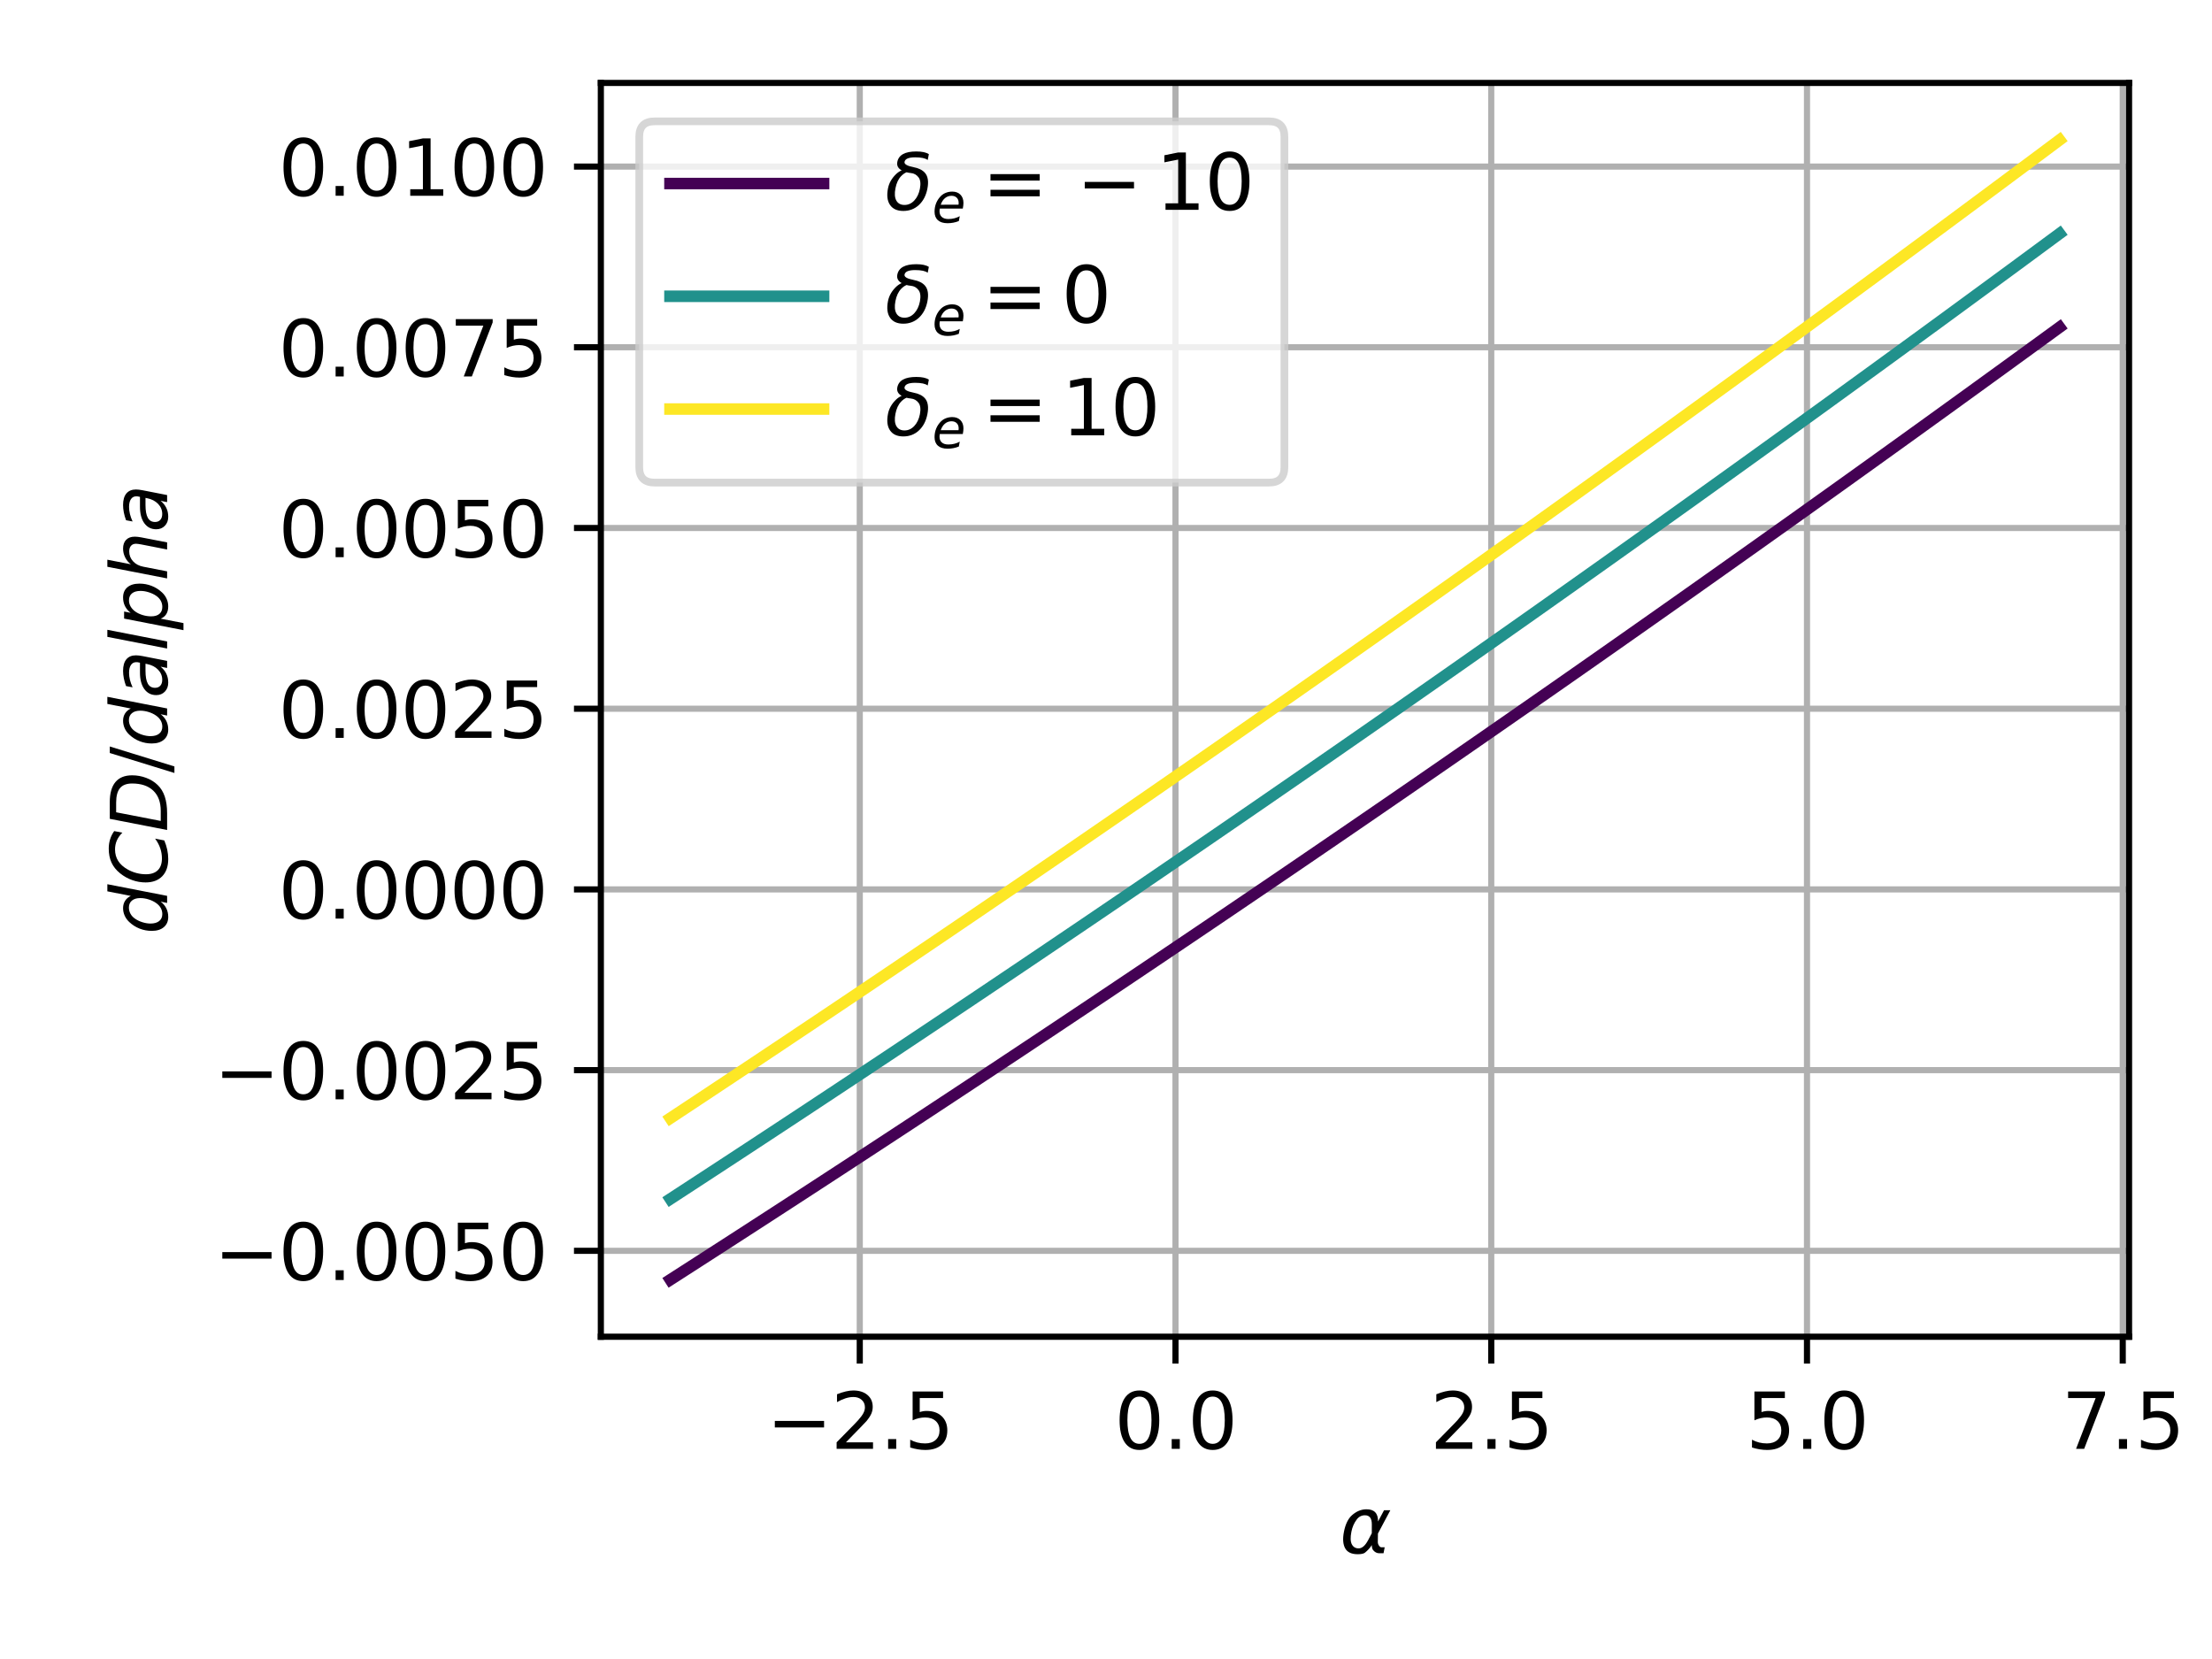 <?xml version="1.0" encoding="utf-8" standalone="no"?>
<!DOCTYPE svg PUBLIC "-//W3C//DTD SVG 1.1//EN"
  "http://www.w3.org/Graphics/SVG/1.1/DTD/svg11.dtd">
<svg xmlns:xlink="http://www.w3.org/1999/xlink" width="288pt" height="216pt" viewBox="0 0 288 216" xmlns="http://www.w3.org/2000/svg" version="1.1">
 <defs>
  <style type="text/css">*{stroke-linejoin: round; stroke-linecap: butt}</style>
 </defs>
 <g id="figure_1">
  <g id="patch_1">
   <path d="M 0 216 
L 288 216 
L 288 0 
L 0 0 
z
" style="fill: #ffffff"/>
  </g>
  <g id="axes_1">
   <g id="patch_2">
    <path d="M 78.23 174.04 
L 277.2 174.04 
L 277.2 10.8 
L 78.23 10.8 
z
" style="fill: #ffffff"/>
   </g>
   <g id="matplotlib.axis_1">
    <g id="xtick_1">
     <g id="line2d_1">
      <path d="M 111.94 174.04 
L 111.94 10.8 
" clip-path="url(#p992bd4f994)" style="fill: none; stroke: #b0b0b0; stroke-width: 0.8; stroke-linecap: square"/>
     </g>
     <g id="line2d_2">
      <defs>
       <path id="mb5c31199c9" d="M 0 0 
L 0 3.5 
" style="stroke: #000000; stroke-width: 0.8"/>
      </defs>
      <g>
       <use xlink:href="#mb5c31199c9" x="111.94" y="174.04" style="stroke: #000000; stroke-width: 0.8"/>
      </g>
     </g>
     <g id="text_1">
      <!-- −2.5 -->
      <g transform="translate(99.798 188.638) scale(0.1 -0.1)">
       <defs>
        <path id="DejaVuSans-2212" d="M 678 2272 
L 4684 2272 
L 4684 1741 
L 678 1741 
L 678 2272 
z
" transform="scale(0.016)"/>
        <path id="DejaVuSans-32" d="M 1228 531 
L 3431 531 
L 3431 0 
L 469 0 
L 469 531 
Q 828 903 1448 1529 
Q 2069 2156 2228 2338 
Q 2531 2678 2651 2914 
Q 2772 3150 2772 3378 
Q 2772 3750 2511 3984 
Q 2250 4219 1831 4219 
Q 1534 4219 1204 4116 
Q 875 4013 500 3803 
L 500 4441 
Q 881 4594 1212 4672 
Q 1544 4750 1819 4750 
Q 2544 4750 2975 4387 
Q 3406 4025 3406 3419 
Q 3406 3131 3298 2873 
Q 3191 2616 2906 2266 
Q 2828 2175 2409 1742 
Q 1991 1309 1228 531 
z
" transform="scale(0.016)"/>
        <path id="DejaVuSans-2e" d="M 684 794 
L 1344 794 
L 1344 0 
L 684 0 
L 684 794 
z
" transform="scale(0.016)"/>
        <path id="DejaVuSans-35" d="M 691 4666 
L 3169 4666 
L 3169 4134 
L 1269 4134 
L 1269 2991 
Q 1406 3038 1543 3061 
Q 1681 3084 1819 3084 
Q 2600 3084 3056 2656 
Q 3513 2228 3513 1497 
Q 3513 744 3044 326 
Q 2575 -91 1722 -91 
Q 1428 -91 1123 -41 
Q 819 9 494 109 
L 494 744 
Q 775 591 1075 516 
Q 1375 441 1709 441 
Q 2250 441 2565 725 
Q 2881 1009 2881 1497 
Q 2881 1984 2565 2268 
Q 2250 2553 1709 2553 
Q 1456 2553 1204 2497 
Q 953 2441 691 2322 
L 691 4666 
z
" transform="scale(0.016)"/>
       </defs>
       <use xlink:href="#DejaVuSans-2212"/>
       <use xlink:href="#DejaVuSans-32" x="83.789"/>
       <use xlink:href="#DejaVuSans-2e" x="147.412"/>
       <use xlink:href="#DejaVuSans-35" x="179.199"/>
      </g>
     </g>
    </g>
    <g id="xtick_2">
     <g id="line2d_3">
      <path d="M 153.049 174.04 
L 153.049 10.8 
" clip-path="url(#p992bd4f994)" style="fill: none; stroke: #b0b0b0; stroke-width: 0.8; stroke-linecap: square"/>
     </g>
     <g id="line2d_4">
      <g>
       <use xlink:href="#mb5c31199c9" x="153.049" y="174.04" style="stroke: #000000; stroke-width: 0.8"/>
      </g>
     </g>
     <g id="text_2">
      <!-- 0.0 -->
      <g transform="translate(145.098 188.638) scale(0.1 -0.1)">
       <defs>
        <path id="DejaVuSans-30" d="M 2034 4250 
Q 1547 4250 1301 3770 
Q 1056 3291 1056 2328 
Q 1056 1369 1301 889 
Q 1547 409 2034 409 
Q 2525 409 2770 889 
Q 3016 1369 3016 2328 
Q 3016 3291 2770 3770 
Q 2525 4250 2034 4250 
z
M 2034 4750 
Q 2819 4750 3233 4129 
Q 3647 3509 3647 2328 
Q 3647 1150 3233 529 
Q 2819 -91 2034 -91 
Q 1250 -91 836 529 
Q 422 1150 422 2328 
Q 422 3509 836 4129 
Q 1250 4750 2034 4750 
z
" transform="scale(0.016)"/>
       </defs>
       <use xlink:href="#DejaVuSans-30"/>
       <use xlink:href="#DejaVuSans-2e" x="63.623"/>
       <use xlink:href="#DejaVuSans-30" x="95.41"/>
      </g>
     </g>
    </g>
    <g id="xtick_3">
     <g id="line2d_5">
      <path d="M 194.159 174.04 
L 194.159 10.8 
" clip-path="url(#p992bd4f994)" style="fill: none; stroke: #b0b0b0; stroke-width: 0.8; stroke-linecap: square"/>
     </g>
     <g id="line2d_6">
      <g>
       <use xlink:href="#mb5c31199c9" x="194.159" y="174.04" style="stroke: #000000; stroke-width: 0.8"/>
      </g>
     </g>
     <g id="text_3">
      <!-- 2.5 -->
      <g transform="translate(186.207 188.638) scale(0.1 -0.1)">
       <use xlink:href="#DejaVuSans-32"/>
       <use xlink:href="#DejaVuSans-2e" x="63.623"/>
       <use xlink:href="#DejaVuSans-35" x="95.41"/>
      </g>
     </g>
    </g>
    <g id="xtick_4">
     <g id="line2d_7">
      <path d="M 235.268 174.04 
L 235.268 10.8 
" clip-path="url(#p992bd4f994)" style="fill: none; stroke: #b0b0b0; stroke-width: 0.8; stroke-linecap: square"/>
     </g>
     <g id="line2d_8">
      <g>
       <use xlink:href="#mb5c31199c9" x="235.268" y="174.04" style="stroke: #000000; stroke-width: 0.8"/>
      </g>
     </g>
     <g id="text_4">
      <!-- 5.0 -->
      <g transform="translate(227.317 188.638) scale(0.1 -0.1)">
       <use xlink:href="#DejaVuSans-35"/>
       <use xlink:href="#DejaVuSans-2e" x="63.623"/>
       <use xlink:href="#DejaVuSans-30" x="95.41"/>
      </g>
     </g>
    </g>
    <g id="xtick_5">
     <g id="line2d_9">
      <path d="M 276.378 174.04 
L 276.378 10.8 
" clip-path="url(#p992bd4f994)" style="fill: none; stroke: #b0b0b0; stroke-width: 0.8; stroke-linecap: square"/>
     </g>
     <g id="line2d_10">
      <g>
       <use xlink:href="#mb5c31199c9" x="276.378" y="174.04" style="stroke: #000000; stroke-width: 0.8"/>
      </g>
     </g>
     <g id="text_5">
      <!-- 7.5 -->
      <g transform="translate(268.426 188.638) scale(0.1 -0.1)">
       <defs>
        <path id="DejaVuSans-37" d="M 525 4666 
L 3525 4666 
L 3525 4397 
L 1831 0 
L 1172 0 
L 2766 4134 
L 525 4134 
L 525 4666 
z
" transform="scale(0.016)"/>
       </defs>
       <use xlink:href="#DejaVuSans-37"/>
       <use xlink:href="#DejaVuSans-2e" x="63.623"/>
       <use xlink:href="#DejaVuSans-35" x="95.41"/>
      </g>
     </g>
    </g>
    <g id="text_6">
     <!-- $\alpha$ -->
     <g transform="translate(174.415 202.317) scale(0.1 -0.1)">
      <defs>
       <path id="DejaVuSans-Oblique-3b1" d="M 2619 1628 
L 2622 2350 
Q 2625 3088 2069 3091 
Q 1653 3094 1394 2747 
Q 1069 2319 959 1747 
Q 825 1059 994 731 
Q 1169 397 1547 397 
Q 1966 397 2319 1063 
L 2619 1628 
z
M 2166 3578 
Q 3141 3594 3128 2584 
Q 3128 2584 3616 3500 
L 4128 3500 
L 3119 1603 
L 3109 919 
Q 3109 766 3194 638 
Q 3291 488 3391 488 
L 3669 488 
L 3575 0 
L 3228 0 
Q 2934 0 2722 263 
Q 2622 394 2619 669 
Q 2416 334 2066 50 
Q 1900 -81 1453 -78 
Q 722 -72 456 397 
Q 184 884 353 1747 
Q 534 2675 1009 3097 
Q 1544 3569 2166 3578 
z
" transform="scale(0.016)"/>
      </defs>
      <use xlink:href="#DejaVuSans-Oblique-3b1" transform="translate(0 0.844)"/>
     </g>
    </g>
   </g>
   <g id="matplotlib.axis_2">
    <g id="ytick_1">
     <g id="line2d_11">
      <path d="M 78.23 162.857 
L 277.2 162.857 
" clip-path="url(#p992bd4f994)" style="fill: none; stroke: #b0b0b0; stroke-width: 0.8; stroke-linecap: square"/>
     </g>
     <g id="line2d_12">
      <defs>
       <path id="mdbe41f335c" d="M 0 0 
L -3.5 0 
" style="stroke: #000000; stroke-width: 0.8"/>
      </defs>
      <g>
       <use xlink:href="#mdbe41f335c" x="78.23" y="162.857" style="stroke: #000000; stroke-width: 0.8"/>
      </g>
     </g>
     <g id="text_7">
      <!-- −0.0050 -->
      <g transform="translate(27.86 166.657) scale(0.1 -0.1)">
       <use xlink:href="#DejaVuSans-2212"/>
       <use xlink:href="#DejaVuSans-30" x="83.789"/>
       <use xlink:href="#DejaVuSans-2e" x="147.412"/>
       <use xlink:href="#DejaVuSans-30" x="179.199"/>
       <use xlink:href="#DejaVuSans-30" x="242.822"/>
       <use xlink:href="#DejaVuSans-35" x="306.445"/>
       <use xlink:href="#DejaVuSans-30" x="370.068"/>
      </g>
     </g>
    </g>
    <g id="ytick_2">
     <g id="line2d_13">
      <path d="M 78.23 139.329 
L 277.2 139.329 
" clip-path="url(#p992bd4f994)" style="fill: none; stroke: #b0b0b0; stroke-width: 0.8; stroke-linecap: square"/>
     </g>
     <g id="line2d_14">
      <g>
       <use xlink:href="#mdbe41f335c" x="78.23" y="139.329" style="stroke: #000000; stroke-width: 0.8"/>
      </g>
     </g>
     <g id="text_8">
      <!-- −0.0025 -->
      <g transform="translate(27.86 143.128) scale(0.1 -0.1)">
       <use xlink:href="#DejaVuSans-2212"/>
       <use xlink:href="#DejaVuSans-30" x="83.789"/>
       <use xlink:href="#DejaVuSans-2e" x="147.412"/>
       <use xlink:href="#DejaVuSans-30" x="179.199"/>
       <use xlink:href="#DejaVuSans-30" x="242.822"/>
       <use xlink:href="#DejaVuSans-32" x="306.445"/>
       <use xlink:href="#DejaVuSans-35" x="370.068"/>
      </g>
     </g>
    </g>
    <g id="ytick_3">
     <g id="line2d_15">
      <path d="M 78.23 115.801 
L 277.2 115.801 
" clip-path="url(#p992bd4f994)" style="fill: none; stroke: #b0b0b0; stroke-width: 0.8; stroke-linecap: square"/>
     </g>
     <g id="line2d_16">
      <g>
       <use xlink:href="#mdbe41f335c" x="78.23" y="115.801" style="stroke: #000000; stroke-width: 0.8"/>
      </g>
     </g>
     <g id="text_9">
      <!-- 0.0000 -->
      <g transform="translate(36.239 119.6) scale(0.1 -0.1)">
       <use xlink:href="#DejaVuSans-30"/>
       <use xlink:href="#DejaVuSans-2e" x="63.623"/>
       <use xlink:href="#DejaVuSans-30" x="95.41"/>
       <use xlink:href="#DejaVuSans-30" x="159.033"/>
       <use xlink:href="#DejaVuSans-30" x="222.656"/>
       <use xlink:href="#DejaVuSans-30" x="286.279"/>
      </g>
     </g>
    </g>
    <g id="ytick_4">
     <g id="line2d_17">
      <path d="M 78.23 92.272 
L 277.2 92.272 
" clip-path="url(#p992bd4f994)" style="fill: none; stroke: #b0b0b0; stroke-width: 0.8; stroke-linecap: square"/>
     </g>
     <g id="line2d_18">
      <g>
       <use xlink:href="#mdbe41f335c" x="78.23" y="92.272" style="stroke: #000000; stroke-width: 0.8"/>
      </g>
     </g>
     <g id="text_10">
      <!-- 0.0025 -->
      <g transform="translate(36.239 96.071) scale(0.1 -0.1)">
       <use xlink:href="#DejaVuSans-30"/>
       <use xlink:href="#DejaVuSans-2e" x="63.623"/>
       <use xlink:href="#DejaVuSans-30" x="95.41"/>
       <use xlink:href="#DejaVuSans-30" x="159.033"/>
       <use xlink:href="#DejaVuSans-32" x="222.656"/>
       <use xlink:href="#DejaVuSans-35" x="286.279"/>
      </g>
     </g>
    </g>
    <g id="ytick_5">
     <g id="line2d_19">
      <path d="M 78.23 68.744 
L 277.2 68.744 
" clip-path="url(#p992bd4f994)" style="fill: none; stroke: #b0b0b0; stroke-width: 0.8; stroke-linecap: square"/>
     </g>
     <g id="line2d_20">
      <g>
       <use xlink:href="#mdbe41f335c" x="78.23" y="68.744" style="stroke: #000000; stroke-width: 0.8"/>
      </g>
     </g>
     <g id="text_11">
      <!-- 0.0050 -->
      <g transform="translate(36.239 72.543) scale(0.1 -0.1)">
       <use xlink:href="#DejaVuSans-30"/>
       <use xlink:href="#DejaVuSans-2e" x="63.623"/>
       <use xlink:href="#DejaVuSans-30" x="95.41"/>
       <use xlink:href="#DejaVuSans-30" x="159.033"/>
       <use xlink:href="#DejaVuSans-35" x="222.656"/>
       <use xlink:href="#DejaVuSans-30" x="286.279"/>
      </g>
     </g>
    </g>
    <g id="ytick_6">
     <g id="line2d_21">
      <path d="M 78.23 45.215 
L 277.2 45.215 
" clip-path="url(#p992bd4f994)" style="fill: none; stroke: #b0b0b0; stroke-width: 0.8; stroke-linecap: square"/>
     </g>
     <g id="line2d_22">
      <g>
       <use xlink:href="#mdbe41f335c" x="78.23" y="45.215" style="stroke: #000000; stroke-width: 0.8"/>
      </g>
     </g>
     <g id="text_12">
      <!-- 0.0075 -->
      <g transform="translate(36.239 49.014) scale(0.1 -0.1)">
       <use xlink:href="#DejaVuSans-30"/>
       <use xlink:href="#DejaVuSans-2e" x="63.623"/>
       <use xlink:href="#DejaVuSans-30" x="95.41"/>
       <use xlink:href="#DejaVuSans-30" x="159.033"/>
       <use xlink:href="#DejaVuSans-37" x="222.656"/>
       <use xlink:href="#DejaVuSans-35" x="286.279"/>
      </g>
     </g>
    </g>
    <g id="ytick_7">
     <g id="line2d_23">
      <path d="M 78.23 21.687 
L 277.2 21.687 
" clip-path="url(#p992bd4f994)" style="fill: none; stroke: #b0b0b0; stroke-width: 0.8; stroke-linecap: square"/>
     </g>
     <g id="line2d_24">
      <g>
       <use xlink:href="#mdbe41f335c" x="78.23" y="21.687" style="stroke: #000000; stroke-width: 0.8"/>
      </g>
     </g>
     <g id="text_13">
      <!-- 0.0100 -->
      <g transform="translate(36.239 25.486) scale(0.1 -0.1)">
       <defs>
        <path id="DejaVuSans-31" d="M 794 531 
L 1825 531 
L 1825 4091 
L 703 3866 
L 703 4441 
L 1819 4666 
L 2450 4666 
L 2450 531 
L 3481 531 
L 3481 0 
L 794 0 
L 794 531 
z
" transform="scale(0.016)"/>
       </defs>
       <use xlink:href="#DejaVuSans-30"/>
       <use xlink:href="#DejaVuSans-2e" x="63.623"/>
       <use xlink:href="#DejaVuSans-30" x="95.41"/>
       <use xlink:href="#DejaVuSans-31" x="159.033"/>
       <use xlink:href="#DejaVuSans-30" x="222.656"/>
       <use xlink:href="#DejaVuSans-30" x="286.279"/>
      </g>
     </g>
    </g>
    <g id="text_14">
     <!-- $dCD/dalpha$ -->
     <g transform="translate(21.76 121.67) rotate(-90) scale(0.1 -0.1)">
      <defs>
       <path id="DejaVuSans-Oblique-64" d="M 2675 525 
Q 2444 222 2128 65 
Q 1813 -91 1428 -91 
Q 903 -91 598 267 
Q 294 625 294 1247 
Q 294 1766 478 2236 
Q 663 2706 1013 3078 
Q 1244 3325 1534 3454 
Q 1825 3584 2144 3584 
Q 2481 3584 2739 3421 
Q 2997 3259 3138 2956 
L 3513 4863 
L 4091 4863 
L 3144 0 
L 2566 0 
L 2675 525 
z
M 891 1350 
Q 891 897 1095 644 
Q 1300 391 1663 391 
Q 1931 391 2161 520 
Q 2391 650 2566 903 
Q 2750 1166 2856 1509 
Q 2963 1853 2963 2188 
Q 2963 2622 2758 2865 
Q 2553 3109 2194 3109 
Q 1922 3109 1687 2981 
Q 1453 2853 1288 2613 
Q 1106 2353 998 2009 
Q 891 1666 891 1350 
z
" transform="scale(0.016)"/>
       <path id="DejaVuSans-Oblique-43" d="M 4447 4306 
L 4319 3641 
Q 4019 3944 3683 4091 
Q 3347 4238 2956 4238 
Q 2422 4238 2017 3981 
Q 1613 3725 1319 3200 
Q 1131 2863 1032 2486 
Q 934 2109 934 1728 
Q 934 1091 1264 756 
Q 1594 422 2222 422 
Q 2656 422 3056 561 
Q 3456 700 3834 978 
L 3688 231 
Q 3316 72 2936 -9 
Q 2556 -91 2175 -91 
Q 1278 -91 773 396 
Q 269 884 269 1753 
Q 269 2309 461 2846 
Q 653 3384 1013 3828 
Q 1394 4300 1883 4525 
Q 2372 4750 3022 4750 
Q 3422 4750 3780 4639 
Q 4138 4528 4447 4306 
z
" transform="scale(0.016)"/>
       <path id="DejaVuSans-Oblique-44" d="M 1081 4666 
L 2438 4666 
Q 3519 4666 4070 4208 
Q 4622 3750 4622 2847 
Q 4622 2250 4412 1698 
Q 4203 1147 3834 769 
Q 3463 381 2891 190 
Q 2319 0 1538 0 
L 172 0 
L 1081 4666 
z
M 1613 4147 
L 909 519 
L 1734 519 
Q 2794 519 3375 1128 
Q 3956 1738 3956 2847 
Q 3956 3519 3581 3833 
Q 3206 4147 2406 4147 
L 1613 4147 
z
" transform="scale(0.016)"/>
       <path id="DejaVuSans-2f" d="M 1625 4666 
L 2156 4666 
L 531 -594 
L 0 -594 
L 1625 4666 
z
" transform="scale(0.016)"/>
       <path id="DejaVuSans-Oblique-61" d="M 3438 1997 
L 3047 0 
L 2472 0 
L 2578 531 
Q 2325 219 2001 64 
Q 1678 -91 1281 -91 
Q 834 -91 548 182 
Q 263 456 263 884 
Q 263 1497 752 1853 
Q 1241 2209 2100 2209 
L 2900 2209 
L 2931 2363 
Q 2938 2388 2941 2417 
Q 2944 2447 2944 2509 
Q 2944 2788 2717 2942 
Q 2491 3097 2081 3097 
Q 1800 3097 1504 3025 
Q 1209 2953 897 2809 
L 997 3341 
Q 1322 3463 1633 3523 
Q 1944 3584 2234 3584 
Q 2853 3584 3176 3315 
Q 3500 3047 3500 2534 
Q 3500 2431 3484 2292 
Q 3469 2153 3438 1997 
z
M 2816 1759 
L 2241 1759 
Q 1534 1759 1195 1570 
Q 856 1381 856 984 
Q 856 709 1029 553 
Q 1203 397 1509 397 
Q 1978 397 2328 733 
Q 2678 1069 2791 1631 
L 2816 1759 
z
" transform="scale(0.016)"/>
       <path id="DejaVuSans-Oblique-6c" d="M 1172 4863 
L 1747 4863 
L 800 0 
L 225 0 
L 1172 4863 
z
" transform="scale(0.016)"/>
       <path id="DejaVuSans-Oblique-70" d="M 3175 2156 
Q 3175 2616 2975 2859 
Q 2775 3103 2400 3103 
Q 2144 3103 1911 2972 
Q 1678 2841 1497 2591 
Q 1319 2344 1212 1994 
Q 1106 1644 1106 1300 
Q 1106 863 1306 627 
Q 1506 391 1875 391 
Q 2147 391 2380 519 
Q 2613 647 2778 891 
Q 2956 1147 3065 1494 
Q 3175 1841 3175 2156 
z
M 1394 2969 
Q 1625 3272 1939 3428 
Q 2253 3584 2638 3584 
Q 3175 3584 3472 3232 
Q 3769 2881 3769 2247 
Q 3769 1728 3584 1258 
Q 3400 788 3053 416 
Q 2822 169 2531 39 
Q 2241 -91 1919 -91 
Q 1547 -91 1294 64 
Q 1041 219 916 525 
L 556 -1331 
L -19 -1331 
L 922 3500 
L 1497 3500 
L 1394 2969 
z
" transform="scale(0.016)"/>
       <path id="DejaVuSans-Oblique-68" d="M 3566 2113 
L 3156 0 
L 2578 0 
L 2988 2091 
Q 3016 2238 3031 2350 
Q 3047 2463 3047 2528 
Q 3047 2791 2881 2937 
Q 2716 3084 2419 3084 
Q 1956 3084 1617 2771 
Q 1278 2459 1178 1941 
L 800 0 
L 225 0 
L 1172 4863 
L 1747 4863 
L 1375 2950 
Q 1594 3244 1934 3414 
Q 2275 3584 2650 3584 
Q 3113 3584 3367 3334 
Q 3622 3084 3622 2631 
Q 3622 2519 3608 2391 
Q 3594 2263 3566 2113 
z
" transform="scale(0.016)"/>
      </defs>
      <use xlink:href="#DejaVuSans-Oblique-64" transform="translate(0 0.016)"/>
      <use xlink:href="#DejaVuSans-Oblique-43" transform="translate(63.477 0.016)"/>
      <use xlink:href="#DejaVuSans-Oblique-44" transform="translate(133.301 0.016)"/>
      <use xlink:href="#DejaVuSans-2f" transform="translate(210.303 0.016)"/>
      <use xlink:href="#DejaVuSans-Oblique-64" transform="translate(243.994 0.016)"/>
      <use xlink:href="#DejaVuSans-Oblique-61" transform="translate(307.471 0.016)"/>
      <use xlink:href="#DejaVuSans-Oblique-6c" transform="translate(368.75 0.016)"/>
      <use xlink:href="#DejaVuSans-Oblique-70" transform="translate(396.533 0.016)"/>
      <use xlink:href="#DejaVuSans-Oblique-68" transform="translate(460.01 0.016)"/>
      <use xlink:href="#DejaVuSans-Oblique-61" transform="translate(523.389 0.016)"/>
     </g>
    </g>
   </g>
   <g id="line2d_25">
    <path d="M 87.274 166.62 
L 89.101 165.446 
L 90.928 164.271 
L 92.755 163.094 
L 94.582 161.916 
L 96.41 160.736 
L 98.237 159.554 
L 100.064 158.371 
L 101.891 157.186 
L 103.718 156 
L 105.545 154.812 
L 107.372 153.622 
L 109.199 152.431 
L 111.026 151.238 
L 112.853 150.043 
L 114.68 148.847 
L 116.508 147.649 
L 118.335 146.45 
L 120.162 145.249 
L 121.989 144.046 
L 123.816 142.842 
L 125.643 141.636 
L 127.47 140.429 
L 129.297 139.22 
L 131.124 138.009 
L 132.951 136.797 
L 134.778 135.583 
L 136.605 134.367 
L 138.433 133.15 
L 140.26 131.931 
L 142.087 130.711 
L 143.914 129.489 
L 145.741 128.265 
L 147.568 127.04 
L 149.395 125.813 
L 151.222 124.585 
L 153.049 123.355 
L 154.876 122.123 
L 156.703 120.89 
L 158.531 119.655 
L 160.358 118.418 
L 162.185 117.18 
L 164.012 115.94 
L 165.839 114.699 
L 167.666 113.456 
L 169.493 112.211 
L 171.32 110.965 
L 173.147 109.717 
L 174.974 108.468 
L 176.801 107.217 
L 178.629 105.964 
L 180.456 104.71 
L 182.283 103.454 
L 184.11 102.197 
L 185.937 100.937 
L 187.764 99.677 
L 189.591 98.414 
L 191.418 97.15 
L 193.245 95.885 
L 195.072 94.618 
L 196.899 93.349 
L 198.727 92.078 
L 200.554 90.806 
L 202.381 89.533 
L 204.208 88.258 
L 206.035 86.981 
L 207.862 85.702 
L 209.689 84.422 
L 211.516 83.14 
L 213.343 81.857 
L 215.17 80.572 
L 216.997 79.286 
L 218.825 77.997 
L 220.652 76.708 
L 222.479 75.416 
L 224.306 74.123 
L 226.133 72.829 
L 227.96 71.532 
L 229.787 70.235 
L 231.614 68.935 
L 233.441 67.634 
L 235.268 66.331 
L 237.095 65.027 
L 238.922 63.721 
L 240.75 62.414 
L 242.577 61.104 
L 244.404 59.794 
L 246.231 58.481 
L 248.058 57.167 
L 249.885 55.852 
L 251.712 54.534 
L 253.539 53.216 
L 255.366 51.895 
L 257.193 50.573 
L 259.02 49.249 
L 260.848 47.924 
L 262.675 46.597 
L 264.502 45.269 
L 266.329 43.939 
L 268.156 42.607 
" clip-path="url(#p992bd4f994)" style="fill: none; stroke: #440154; stroke-width: 1.5; stroke-linecap: square"/>
   </g>
   <g id="line2d_26">
    <path d="M 87.274 156.104 
L 89.101 154.913 
L 90.928 153.721 
L 92.755 152.527 
L 94.582 151.332 
L 96.41 150.135 
L 98.237 148.936 
L 100.064 147.736 
L 101.891 146.534 
L 103.718 145.331 
L 105.545 144.126 
L 107.372 142.919 
L 109.199 141.711 
L 111.026 140.501 
L 112.853 139.29 
L 114.68 138.077 
L 116.508 136.862 
L 118.335 135.645 
L 120.162 134.428 
L 121.989 133.208 
L 123.816 131.987 
L 125.643 130.764 
L 127.47 129.54 
L 129.297 128.314 
L 131.124 127.086 
L 132.951 125.857 
L 134.778 124.626 
L 136.605 123.393 
L 138.433 122.159 
L 140.26 120.924 
L 142.087 119.686 
L 143.914 118.447 
L 145.741 117.207 
L 147.568 115.965 
L 149.395 114.721 
L 151.222 113.475 
L 153.049 112.228 
L 154.876 110.98 
L 156.703 109.73 
L 158.531 108.478 
L 160.358 107.224 
L 162.185 105.969 
L 164.012 104.713 
L 165.839 103.454 
L 167.666 102.194 
L 169.493 100.933 
L 171.32 99.67 
L 173.147 98.405 
L 174.974 97.139 
L 176.801 95.871 
L 178.629 94.601 
L 180.456 93.33 
L 182.283 92.057 
L 184.11 90.782 
L 185.937 89.506 
L 187.764 88.229 
L 189.591 86.949 
L 191.418 85.669 
L 193.245 84.386 
L 195.072 83.102 
L 196.899 81.816 
L 198.727 80.529 
L 200.554 79.24 
L 202.381 77.949 
L 204.208 76.657 
L 206.035 75.363 
L 207.862 74.068 
L 209.689 72.771 
L 211.516 71.472 
L 213.343 70.172 
L 215.17 68.87 
L 216.997 67.567 
L 218.825 66.261 
L 220.652 64.955 
L 222.479 63.646 
L 224.306 62.336 
L 226.133 61.025 
L 227.96 59.712 
L 229.787 58.397 
L 231.614 57.08 
L 233.441 55.762 
L 235.268 54.443 
L 237.095 53.122 
L 238.922 51.799 
L 240.75 50.474 
L 242.577 49.148 
L 244.404 47.82 
L 246.231 46.491 
L 248.058 45.16 
L 249.885 43.828 
L 251.712 42.493 
L 253.539 41.158 
L 255.366 39.82 
L 257.193 38.481 
L 259.02 37.141 
L 260.848 35.798 
L 262.675 34.455 
L 264.502 33.109 
L 266.329 31.762 
L 268.156 30.413 
" clip-path="url(#p992bd4f994)" style="fill: none; stroke: #21918c; stroke-width: 1.5; stroke-linecap: square"/>
   </g>
   <g id="line2d_27">
    <path d="M 87.274 145.587 
L 89.101 144.38 
L 90.928 143.171 
L 92.755 141.96 
L 94.582 140.748 
L 96.41 139.534 
L 98.237 138.319 
L 100.064 137.101 
L 101.891 135.883 
L 103.718 134.662 
L 105.545 133.44 
L 107.372 132.217 
L 109.199 130.991 
L 111.026 129.765 
L 112.853 128.536 
L 114.68 127.306 
L 116.508 126.075 
L 118.335 124.841 
L 120.162 123.606 
L 121.989 122.37 
L 123.816 121.132 
L 125.643 119.892 
L 127.47 118.651 
L 129.297 117.408 
L 131.124 116.163 
L 132.951 114.917 
L 134.778 113.669 
L 136.605 112.42 
L 138.433 111.169 
L 140.26 109.916 
L 142.087 108.662 
L 143.914 107.406 
L 145.741 106.148 
L 147.568 104.889 
L 149.395 103.629 
L 151.222 102.366 
L 153.049 101.102 
L 154.876 99.837 
L 156.703 98.57 
L 158.531 97.301 
L 160.358 96.03 
L 162.185 94.758 
L 164.012 93.485 
L 165.839 92.209 
L 167.666 90.933 
L 169.493 89.654 
L 171.32 88.374 
L 173.147 87.092 
L 174.974 85.809 
L 176.801 84.524 
L 178.629 83.238 
L 180.456 81.949 
L 182.283 80.66 
L 184.11 79.368 
L 185.937 78.075 
L 187.764 76.781 
L 189.591 75.484 
L 191.418 74.187 
L 193.245 72.887 
L 195.072 71.586 
L 196.899 70.283 
L 198.727 68.979 
L 200.554 67.673 
L 202.381 66.366 
L 204.208 65.057 
L 206.035 63.746 
L 207.862 62.433 
L 209.689 61.119 
L 211.516 59.804 
L 213.343 58.487 
L 215.17 57.168 
L 216.997 55.847 
L 218.825 54.525 
L 220.652 53.202 
L 222.479 51.876 
L 224.306 50.55 
L 226.133 49.221 
L 227.96 47.891 
L 229.787 46.559 
L 231.614 45.226 
L 233.441 43.891 
L 235.268 42.554 
L 237.095 41.216 
L 238.922 39.876 
L 240.75 38.535 
L 242.577 37.192 
L 244.404 35.847 
L 246.231 34.501 
L 248.058 33.153 
L 249.885 31.804 
L 251.712 30.453 
L 253.539 29.1 
L 255.366 27.745 
L 257.193 26.39 
L 259.02 25.032 
L 260.848 23.673 
L 262.675 22.312 
L 264.502 20.95 
L 266.329 19.586 
L 268.156 18.22 
" clip-path="url(#p992bd4f994)" style="fill: none; stroke: #fde725; stroke-width: 1.5; stroke-linecap: square"/>
   </g>
   <g id="patch_3">
    <path d="M 78.23 174.04 
L 78.23 10.8 
" style="fill: none; stroke: #000000; stroke-width: 0.8; stroke-linejoin: miter; stroke-linecap: square"/>
   </g>
   <g id="patch_4">
    <path d="M 277.2 174.04 
L 277.2 10.8 
" style="fill: none; stroke: #000000; stroke-width: 0.8; stroke-linejoin: miter; stroke-linecap: square"/>
   </g>
   <g id="patch_5">
    <path d="M 78.23 174.04 
L 277.2 174.04 
" style="fill: none; stroke: #000000; stroke-width: 0.8; stroke-linejoin: miter; stroke-linecap: square"/>
   </g>
   <g id="patch_6">
    <path d="M 78.23 10.8 
L 277.2 10.8 
" style="fill: none; stroke: #000000; stroke-width: 0.8; stroke-linejoin: miter; stroke-linecap: square"/>
   </g>
   <g id="legend_1">
    <g id="patch_7">
     <path d="M 85.23 62.834 
L 165.23 62.834 
Q 167.23 62.834 167.23 60.834 
L 167.23 17.8 
Q 167.23 15.8 165.23 15.8 
L 85.23 15.8 
Q 83.23 15.8 83.23 17.8 
L 83.23 60.834 
Q 83.23 62.834 85.23 62.834 
z
" style="fill: #ffffff; opacity: 0.8; stroke: #cccccc; stroke-linejoin: miter"/>
    </g>
    <g id="line2d_28">
     <path d="M 87.23 23.898 
L 97.23 23.898 
L 107.23 23.898 
" style="fill: none; stroke: #440154; stroke-width: 1.5; stroke-linecap: square"/>
    </g>
    <g id="text_15">
     <!-- $\delta_e = -10$ -->
     <g transform="translate(115.23 27.398) scale(0.1 -0.1)">
      <defs>
       <path id="DejaVuSans-Oblique-3b4" d="M 3472 4053 
Q 3197 4272 2450 4272 
Q 1659 4272 1588 3906 
Q 1531 3619 2328 3469 
Q 2953 3353 3253 3003 
Q 3616 2581 3447 1716 
Q 3284 888 2763 400 
Q 2238 -91 1488 -91 
Q 741 -91 406 400 
Q 72 888 241 1747 
Q 363 2384 891 2900 
Q 1097 3100 1353 3213 
Q 913 3459 1000 3900 
Q 1166 4750 2544 4750 
Q 3234 4750 3566 4531 
L 3472 4053 
z
M 1753 3056 
Q 1525 2966 1306 2738 
Q 969 2384 847 1747 
Q 722 1113 919 756 
Q 1119 397 1584 397 
Q 2044 397 2381 759 
Q 2722 1122 2838 1716 
Q 2956 2338 2731 2638 
Q 2491 2959 2103 2994 
Q 1906 3013 1753 3056 
z
" transform="scale(0.016)"/>
       <path id="DejaVuSans-Oblique-65" d="M 3078 2063 
Q 3088 2113 3092 2166 
Q 3097 2219 3097 2272 
Q 3097 2653 2873 2875 
Q 2650 3097 2266 3097 
Q 1838 3097 1509 2826 
Q 1181 2556 1013 2059 
L 3078 2063 
z
M 3578 1613 
L 903 1613 
Q 884 1494 878 1425 
Q 872 1356 872 1306 
Q 872 872 1139 634 
Q 1406 397 1894 397 
Q 2269 397 2603 481 
Q 2938 566 3225 728 
L 3116 159 
Q 2806 34 2476 -28 
Q 2147 -91 1806 -91 
Q 1078 -91 686 257 
Q 294 606 294 1247 
Q 294 1794 489 2264 
Q 684 2734 1063 3103 
Q 1306 3334 1642 3459 
Q 1978 3584 2356 3584 
Q 2950 3584 3301 3228 
Q 3653 2872 3653 2272 
Q 3653 2128 3634 1964 
Q 3616 1800 3578 1613 
z
" transform="scale(0.016)"/>
       <path id="DejaVuSans-3d" d="M 678 2906 
L 4684 2906 
L 4684 2381 
L 678 2381 
L 678 2906 
z
M 678 1631 
L 4684 1631 
L 4684 1100 
L 678 1100 
L 678 1631 
z
" transform="scale(0.016)"/>
      </defs>
      <use xlink:href="#DejaVuSans-Oblique-3b4" transform="translate(0 0.781)"/>
      <use xlink:href="#DejaVuSans-Oblique-65" transform="translate(61.182 -15.625) scale(0.7)"/>
      <use xlink:href="#DejaVuSans-3d" transform="translate(126.465 0.781)"/>
      <use xlink:href="#DejaVuSans-2212" transform="translate(249.219 0.781)"/>
      <use xlink:href="#DejaVuSans-31" transform="translate(352.49 0.781)"/>
      <use xlink:href="#DejaVuSans-30" transform="translate(416.113 0.781)"/>
     </g>
    </g>
    <g id="line2d_29">
     <path d="M 87.23 38.577 
L 97.23 38.577 
L 107.23 38.577 
" style="fill: none; stroke: #21918c; stroke-width: 1.5; stroke-linecap: square"/>
    </g>
    <g id="text_16">
     <!-- $\delta_e = 0$ -->
     <g transform="translate(115.23 42.077) scale(0.1 -0.1)">
      <use xlink:href="#DejaVuSans-Oblique-3b4" transform="translate(0 0.781)"/>
      <use xlink:href="#DejaVuSans-Oblique-65" transform="translate(61.182 -15.625) scale(0.7)"/>
      <use xlink:href="#DejaVuSans-3d" transform="translate(126.465 0.781)"/>
      <use xlink:href="#DejaVuSans-30" transform="translate(229.736 0.781)"/>
     </g>
    </g>
    <g id="line2d_30">
     <path d="M 87.23 53.255 
L 97.23 53.255 
L 107.23 53.255 
" style="fill: none; stroke: #fde725; stroke-width: 1.5; stroke-linecap: square"/>
    </g>
    <g id="text_17">
     <!-- $\delta_e = 10$ -->
     <g transform="translate(115.23 56.755) scale(0.1 -0.1)">
      <use xlink:href="#DejaVuSans-Oblique-3b4" transform="translate(0 0.781)"/>
      <use xlink:href="#DejaVuSans-Oblique-65" transform="translate(61.182 -15.625) scale(0.7)"/>
      <use xlink:href="#DejaVuSans-3d" transform="translate(126.465 0.781)"/>
      <use xlink:href="#DejaVuSans-31" transform="translate(229.736 0.781)"/>
      <use xlink:href="#DejaVuSans-30" transform="translate(293.359 0.781)"/>
     </g>
    </g>
   </g>
  </g>
 </g>
 <defs>
  <clipPath id="p992bd4f994">
   <rect x="78.23" y="10.8" width="198.97" height="163.24"/>
  </clipPath>
 </defs>
</svg>
